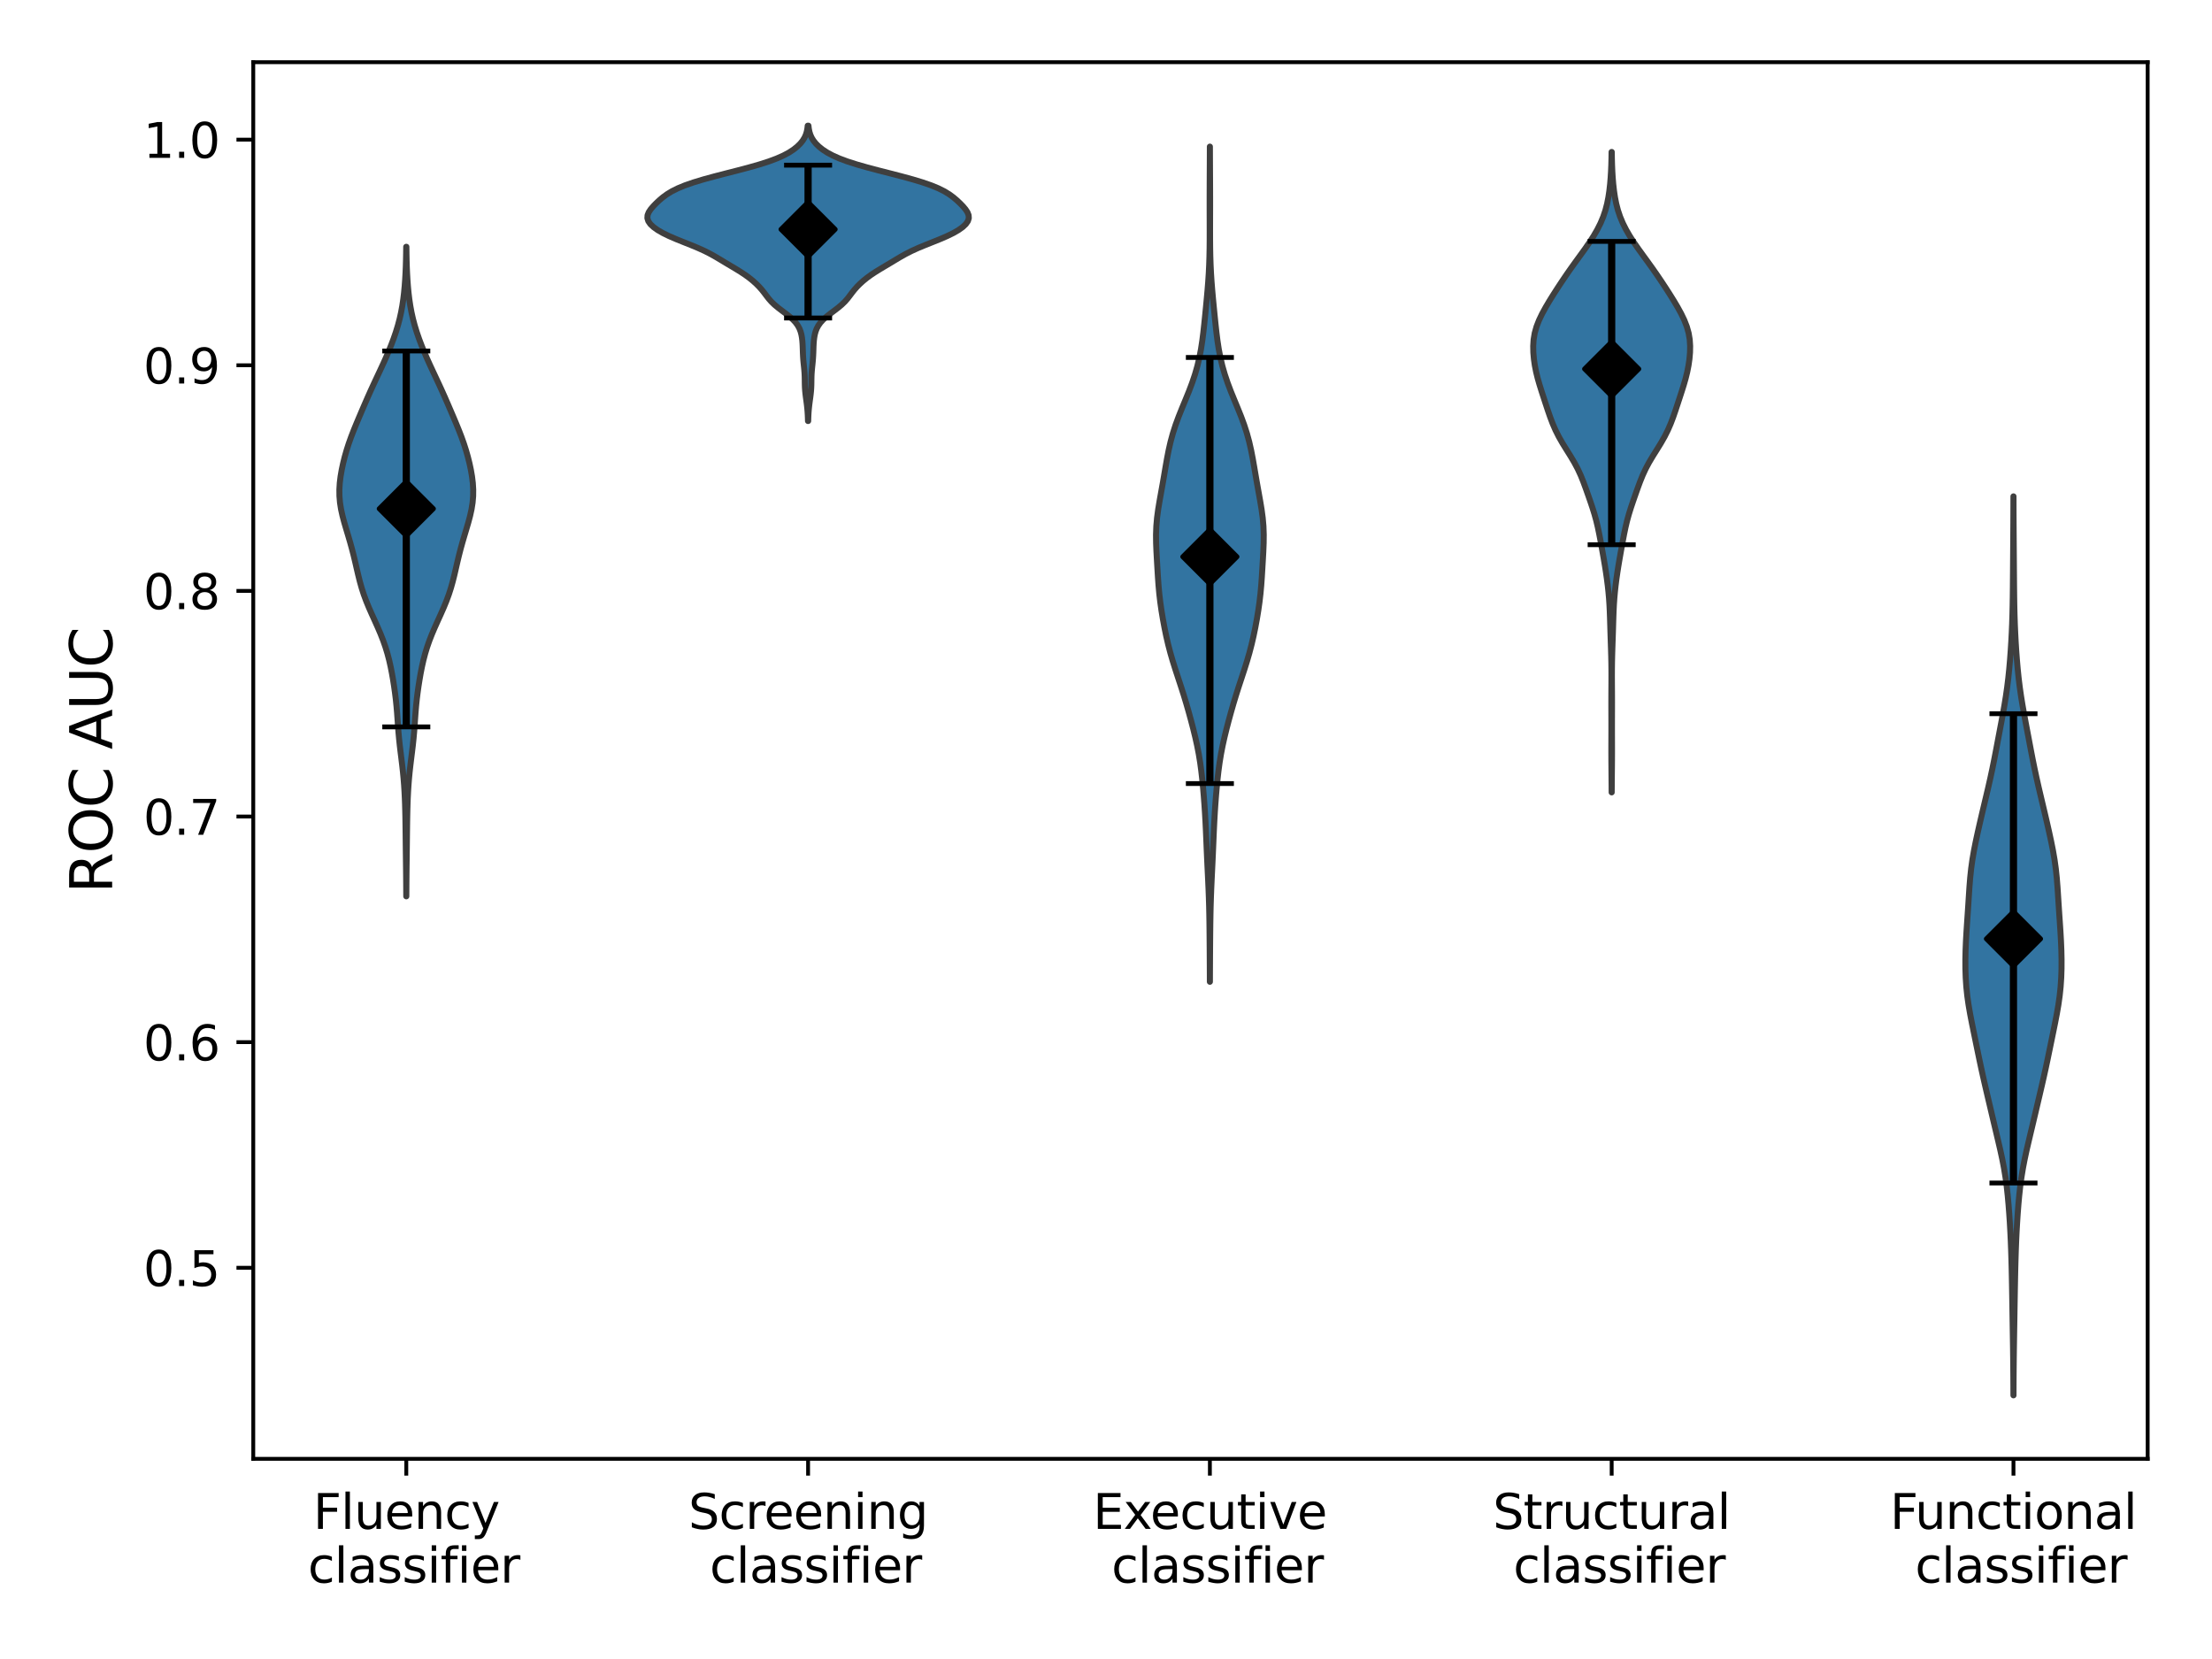 <?xml version="1.0" encoding="utf-8" standalone="no"?>
<!DOCTYPE svg PUBLIC "-//W3C//DTD SVG 1.1//EN"
  "http://www.w3.org/Graphics/SVG/1.1/DTD/svg11.dtd">
<svg xmlns:xlink="http://www.w3.org/1999/xlink" width="460.8pt" height="345.6pt" viewBox="0 0 460.8 345.6" xmlns="http://www.w3.org/2000/svg" version="1.1">
 <defs>
  <style type="text/css">*{stroke-linejoin: round; stroke-linecap: butt}</style>
 </defs>
 <g id="figure_1">
  <g id="patch_1">
   <path d="M 0 345.6 
L 460.8 345.6 
L 460.8 0 
L 0 0 
z
" style="fill: #ffffff"/>
  </g>
  <g id="axes_1">
   <g id="patch_2">
    <path d="M 52.76 303.896 
L 447.398 303.896 
L 447.398 12.96 
L 52.76 12.96 
z
" style="fill: #ffffff"/>
   </g>
   <g id="PolyCollection_1">
    <defs>
     <path id="mfea05675af" d="M 84.647 -158.881 
L 84.63 -158.881 
L 84.624 -160.248 
L 84.615 -161.615 
L 84.603 -162.981 
L 84.589 -164.348 
L 84.572 -165.715 
L 84.555 -167.082 
L 84.537 -168.448 
L 84.521 -169.815 
L 84.506 -171.182 
L 84.49 -172.549 
L 84.472 -173.915 
L 84.45 -175.282 
L 84.421 -176.649 
L 84.383 -178.016 
L 84.331 -179.383 
L 84.263 -180.749 
L 84.176 -182.116 
L 84.066 -183.483 
L 83.934 -184.85 
L 83.782 -186.216 
L 83.616 -187.583 
L 83.445 -188.95 
L 83.282 -190.317 
L 83.136 -191.683 
L 83.012 -193.05 
L 82.907 -194.417 
L 82.812 -195.784 
L 82.714 -197.15 
L 82.598 -198.517 
L 82.458 -199.884 
L 82.29 -201.251 
L 82.098 -202.617 
L 81.883 -203.984 
L 81.644 -205.351 
L 81.375 -206.718 
L 81.067 -208.084 
L 80.708 -209.451 
L 80.291 -210.818 
L 79.812 -212.185 
L 79.275 -213.551 
L 78.689 -214.918 
L 78.075 -216.285 
L 77.453 -217.652 
L 76.85 -219.018 
L 76.287 -220.385 
L 75.781 -221.752 
L 75.339 -223.119 
L 74.955 -224.485 
L 74.614 -225.852 
L 74.296 -227.219 
L 73.981 -228.586 
L 73.653 -229.952 
L 73.3 -231.319 
L 72.921 -232.686 
L 72.52 -234.053 
L 72.109 -235.419 
L 71.709 -236.786 
L 71.345 -238.153 
L 71.044 -239.52 
L 70.828 -240.886 
L 70.712 -242.253 
L 70.698 -243.62 
L 70.781 -244.987 
L 70.948 -246.354 
L 71.184 -247.72 
L 71.476 -249.087 
L 71.817 -250.454 
L 72.207 -251.821 
L 72.646 -253.187 
L 73.134 -254.554 
L 73.662 -255.921 
L 74.22 -257.288 
L 74.796 -258.654 
L 75.379 -260.021 
L 75.967 -261.388 
L 76.564 -262.755 
L 77.174 -264.121 
L 77.8 -265.488 
L 78.439 -266.855 
L 79.082 -268.222 
L 79.717 -269.588 
L 80.334 -270.955 
L 80.923 -272.322 
L 81.479 -273.689 
L 81.995 -275.055 
L 82.465 -276.422 
L 82.884 -277.789 
L 83.247 -279.156 
L 83.552 -280.522 
L 83.805 -281.889 
L 84.009 -283.256 
L 84.172 -284.623 
L 84.302 -285.989 
L 84.403 -287.356 
L 84.48 -288.723 
L 84.537 -290.09 
L 84.576 -291.456 
L 84.603 -292.823 
L 84.619 -294.19 
L 84.658 -294.19 
L 84.658 -294.19 
L 84.674 -292.823 
L 84.7 -291.456 
L 84.74 -290.09 
L 84.797 -288.723 
L 84.874 -287.356 
L 84.975 -285.989 
L 85.104 -284.623 
L 85.268 -283.256 
L 85.472 -281.889 
L 85.724 -280.522 
L 86.03 -279.156 
L 86.393 -277.789 
L 86.811 -276.422 
L 87.282 -275.055 
L 87.798 -273.689 
L 88.353 -272.322 
L 88.943 -270.955 
L 89.56 -269.588 
L 90.195 -268.222 
L 90.837 -266.855 
L 91.476 -265.488 
L 92.103 -264.121 
L 92.713 -262.755 
L 93.31 -261.388 
L 93.898 -260.021 
L 94.481 -258.654 
L 95.056 -257.288 
L 95.615 -255.921 
L 96.143 -254.554 
L 96.63 -253.187 
L 97.069 -251.821 
L 97.459 -250.454 
L 97.801 -249.087 
L 98.093 -247.72 
L 98.329 -246.354 
L 98.495 -244.987 
L 98.579 -243.62 
L 98.565 -242.253 
L 98.449 -240.886 
L 98.233 -239.52 
L 97.932 -238.153 
L 97.568 -236.786 
L 97.168 -235.419 
L 96.757 -234.053 
L 96.356 -232.686 
L 95.976 -231.319 
L 95.624 -229.952 
L 95.295 -228.586 
L 94.98 -227.219 
L 94.663 -225.852 
L 94.322 -224.485 
L 93.938 -223.119 
L 93.496 -221.752 
L 92.99 -220.385 
L 92.427 -219.018 
L 91.824 -217.652 
L 91.202 -216.285 
L 90.587 -214.918 
L 90.002 -213.551 
L 89.465 -212.185 
L 88.986 -210.818 
L 88.568 -209.451 
L 88.21 -208.084 
L 87.902 -206.718 
L 87.633 -205.351 
L 87.394 -203.984 
L 87.179 -202.617 
L 86.986 -201.251 
L 86.819 -199.884 
L 86.678 -198.517 
L 86.563 -197.15 
L 86.464 -195.784 
L 86.37 -194.417 
L 86.265 -193.05 
L 86.141 -191.683 
L 85.995 -190.317 
L 85.831 -188.95 
L 85.661 -187.583 
L 85.495 -186.216 
L 85.342 -184.85 
L 85.21 -183.483 
L 85.101 -182.116 
L 85.013 -180.749 
L 84.945 -179.383 
L 84.894 -178.016 
L 84.855 -176.649 
L 84.826 -175.282 
L 84.804 -173.915 
L 84.787 -172.549 
L 84.771 -171.182 
L 84.756 -169.815 
L 84.739 -168.448 
L 84.722 -167.082 
L 84.705 -165.715 
L 84.688 -164.348 
L 84.674 -162.981 
L 84.662 -161.615 
L 84.653 -160.248 
L 84.647 -158.881 
z
" style="stroke: #3f3f3f; stroke-width: 1.25"/>
    </defs>
    <g clip-path="url(#p28aeff3faa)">
     <use xlink:href="#mfea05675af" x="0" y="345.6" style="fill: #3274a1; stroke: #3f3f3f; stroke-width: 1.25"/>
    </g>
   </g>
   <g id="PolyCollection_2">
    <defs>
     <path id="m1f6dbc3d92" d="M 168.36 -257.893 
L 168.318 -257.893 
L 168.301 -258.515 
L 168.275 -259.136 
L 168.237 -259.758 
L 168.186 -260.379 
L 168.122 -261 
L 168.047 -261.622 
L 167.964 -262.243 
L 167.879 -262.865 
L 167.801 -263.486 
L 167.736 -264.108 
L 167.691 -264.729 
L 167.665 -265.35 
L 167.653 -265.972 
L 167.646 -266.593 
L 167.632 -267.215 
L 167.604 -267.836 
L 167.557 -268.458 
L 167.497 -269.079 
L 167.431 -269.701 
L 167.369 -270.322 
L 167.318 -270.943 
L 167.281 -271.565 
L 167.254 -272.186 
L 167.234 -272.808 
L 167.212 -273.429 
L 167.182 -274.051 
L 167.134 -274.672 
L 167.058 -275.293 
L 166.944 -275.915 
L 166.777 -276.536 
L 166.539 -277.158 
L 166.207 -277.779 
L 165.761 -278.401 
L 165.189 -279.022 
L 164.496 -279.644 
L 163.711 -280.265 
L 162.882 -280.886 
L 162.071 -281.508 
L 161.329 -282.129 
L 160.687 -282.751 
L 160.142 -283.372 
L 159.659 -283.994 
L 159.193 -284.615 
L 158.698 -285.237 
L 158.149 -285.858 
L 157.532 -286.479 
L 156.843 -287.101 
L 156.076 -287.722 
L 155.222 -288.344 
L 154.282 -288.965 
L 153.275 -289.587 
L 152.233 -290.208 
L 151.19 -290.829 
L 150.159 -291.451 
L 149.117 -292.072 
L 148.011 -292.694 
L 146.788 -293.315 
L 145.418 -293.937 
L 143.92 -294.558 
L 142.357 -295.18 
L 140.815 -295.801 
L 139.378 -296.422 
L 138.103 -297.044 
L 137.022 -297.665 
L 136.147 -298.287 
L 135.487 -298.908 
L 135.054 -299.53 
L 134.859 -300.151 
L 134.898 -300.772 
L 135.145 -301.394 
L 135.558 -302.015 
L 136.086 -302.637 
L 136.689 -303.258 
L 137.35 -303.88 
L 138.084 -304.501 
L 138.931 -305.123 
L 139.946 -305.744 
L 141.187 -306.365 
L 142.696 -306.987 
L 144.489 -307.608 
L 146.547 -308.23 
L 148.819 -308.851 
L 151.221 -309.473 
L 153.652 -310.094 
L 156.005 -310.715 
L 158.186 -311.337 
L 160.127 -311.958 
L 161.797 -312.58 
L 163.198 -313.201 
L 164.357 -313.823 
L 165.308 -314.444 
L 166.087 -315.066 
L 166.718 -315.687 
L 167.218 -316.308 
L 167.6 -316.93 
L 167.878 -317.551 
L 168.068 -318.173 
L 168.19 -318.794 
L 168.262 -319.416 
L 168.416 -319.416 
L 168.416 -319.416 
L 168.489 -318.794 
L 168.61 -318.173 
L 168.8 -317.551 
L 169.078 -316.93 
L 169.461 -316.308 
L 169.961 -315.687 
L 170.592 -315.066 
L 171.371 -314.444 
L 172.322 -313.823 
L 173.48 -313.201 
L 174.881 -312.58 
L 176.551 -311.958 
L 178.493 -311.337 
L 180.674 -310.715 
L 183.027 -310.094 
L 185.458 -309.473 
L 187.86 -308.851 
L 190.131 -308.23 
L 192.19 -307.608 
L 193.982 -306.987 
L 195.491 -306.365 
L 196.733 -305.744 
L 197.748 -305.123 
L 198.594 -304.501 
L 199.328 -303.88 
L 199.99 -303.258 
L 200.593 -302.637 
L 201.12 -302.015 
L 201.533 -301.394 
L 201.781 -300.772 
L 201.82 -300.151 
L 201.625 -299.53 
L 201.192 -298.908 
L 200.532 -298.287 
L 199.657 -297.665 
L 198.575 -297.044 
L 197.301 -296.422 
L 195.863 -295.801 
L 194.322 -295.18 
L 192.758 -294.558 
L 191.26 -293.937 
L 189.891 -293.315 
L 188.667 -292.694 
L 187.562 -292.072 
L 186.519 -291.451 
L 185.488 -290.829 
L 184.446 -290.208 
L 183.404 -289.587 
L 182.396 -288.965 
L 181.457 -288.344 
L 180.603 -287.722 
L 179.836 -287.101 
L 179.147 -286.479 
L 178.53 -285.858 
L 177.98 -285.237 
L 177.486 -284.615 
L 177.019 -283.994 
L 176.537 -283.372 
L 175.991 -282.751 
L 175.349 -282.129 
L 174.608 -281.508 
L 173.796 -280.886 
L 172.968 -280.265 
L 172.182 -279.644 
L 171.489 -279.022 
L 170.917 -278.401 
L 170.472 -277.779 
L 170.14 -277.158 
L 169.901 -276.536 
L 169.734 -275.915 
L 169.621 -275.293 
L 169.545 -274.672 
L 169.497 -274.051 
L 169.466 -273.429 
L 169.445 -272.808 
L 169.425 -272.186 
L 169.398 -271.565 
L 169.36 -270.943 
L 169.309 -270.322 
L 169.248 -269.701 
L 169.182 -269.079 
L 169.122 -268.458 
L 169.075 -267.836 
L 169.046 -267.215 
L 169.033 -266.593 
L 169.025 -265.972 
L 169.014 -265.35 
L 168.988 -264.729 
L 168.942 -264.108 
L 168.878 -263.486 
L 168.8 -262.865 
L 168.715 -262.243 
L 168.632 -261.622 
L 168.556 -261 
L 168.492 -260.379 
L 168.441 -259.758 
L 168.404 -259.136 
L 168.377 -258.515 
L 168.36 -257.893 
z
" style="stroke: #3f3f3f; stroke-width: 1.25"/>
    </defs>
    <g clip-path="url(#p28aeff3faa)">
     <use xlink:href="#m1f6dbc3d92" x="0" y="345.6" style="fill: #3274a1; stroke: #3f3f3f; stroke-width: 1.25"/>
    </g>
   </g>
   <g id="PolyCollection_3">
    <defs>
     <path id="m211393663c" d="M 252.047 -141.08 
L 252.034 -141.08 
L 252.029 -142.837 
L 252.021 -144.595 
L 252.011 -146.352 
L 251.999 -148.109 
L 251.985 -149.867 
L 251.969 -151.624 
L 251.948 -153.382 
L 251.919 -155.139 
L 251.88 -156.896 
L 251.826 -158.654 
L 251.759 -160.411 
L 251.68 -162.168 
L 251.596 -163.926 
L 251.511 -165.683 
L 251.43 -167.44 
L 251.354 -169.198 
L 251.281 -170.955 
L 251.205 -172.712 
L 251.12 -174.47 
L 251.021 -176.227 
L 250.905 -177.985 
L 250.771 -179.742 
L 250.621 -181.499 
L 250.449 -183.257 
L 250.25 -185.014 
L 250.012 -186.771 
L 249.724 -188.529 
L 249.383 -190.286 
L 248.992 -192.043 
L 248.562 -193.801 
L 248.102 -195.558 
L 247.62 -197.316 
L 247.114 -199.073 
L 246.581 -200.83 
L 246.02 -202.588 
L 245.442 -204.345 
L 244.865 -206.102 
L 244.311 -207.86 
L 243.801 -209.617 
L 243.343 -211.374 
L 242.937 -213.132 
L 242.575 -214.889 
L 242.249 -216.646 
L 241.958 -218.404 
L 241.707 -220.161 
L 241.501 -221.919 
L 241.341 -223.676 
L 241.216 -225.433 
L 241.109 -227.191 
L 241.006 -228.948 
L 240.91 -230.705 
L 240.838 -232.463 
L 240.82 -234.22 
L 240.883 -235.977 
L 241.037 -237.735 
L 241.272 -239.492 
L 241.563 -241.25 
L 241.879 -243.007 
L 242.195 -244.764 
L 242.5 -246.522 
L 242.798 -248.279 
L 243.106 -250.036 
L 243.447 -251.794 
L 243.846 -253.551 
L 244.323 -255.308 
L 244.889 -257.066 
L 245.535 -258.823 
L 246.24 -260.58 
L 246.968 -262.338 
L 247.682 -264.095 
L 248.347 -265.853 
L 248.937 -267.61 
L 249.441 -269.367 
L 249.856 -271.125 
L 250.192 -272.882 
L 250.461 -274.639 
L 250.683 -276.397 
L 250.876 -278.154 
L 251.055 -279.911 
L 251.228 -281.669 
L 251.396 -283.426 
L 251.555 -285.184 
L 251.695 -286.941 
L 251.809 -288.698 
L 251.894 -290.456 
L 251.951 -292.213 
L 251.985 -293.97 
L 252 -295.728 
L 252.003 -297.485 
L 252 -299.242 
L 251.995 -301 
L 251.992 -302.757 
L 251.992 -304.514 
L 251.997 -306.272 
L 252.004 -308.029 
L 252.013 -309.787 
L 252.022 -311.544 
L 252.029 -313.301 
L 252.034 -315.059 
L 252.047 -315.059 
L 252.047 -315.059 
L 252.052 -313.301 
L 252.059 -311.544 
L 252.067 -309.787 
L 252.076 -308.029 
L 252.084 -306.272 
L 252.088 -304.514 
L 252.089 -302.757 
L 252.085 -301 
L 252.08 -299.242 
L 252.077 -297.485 
L 252.081 -295.728 
L 252.096 -293.97 
L 252.129 -292.213 
L 252.187 -290.456 
L 252.272 -288.698 
L 252.386 -286.941 
L 252.526 -285.184 
L 252.684 -283.426 
L 252.853 -281.669 
L 253.026 -279.911 
L 253.205 -278.154 
L 253.398 -276.397 
L 253.619 -274.639 
L 253.889 -272.882 
L 254.224 -271.125 
L 254.64 -269.367 
L 255.144 -267.61 
L 255.734 -265.853 
L 256.398 -264.095 
L 257.112 -262.338 
L 257.841 -260.58 
L 258.546 -258.823 
L 259.192 -257.066 
L 259.757 -255.308 
L 260.235 -253.551 
L 260.634 -251.794 
L 260.975 -250.036 
L 261.283 -248.279 
L 261.581 -246.522 
L 261.886 -244.764 
L 262.202 -243.007 
L 262.517 -241.25 
L 262.808 -239.492 
L 263.044 -237.735 
L 263.198 -235.977 
L 263.26 -234.22 
L 263.243 -232.463 
L 263.171 -230.705 
L 263.074 -228.948 
L 262.972 -227.191 
L 262.865 -225.433 
L 262.74 -223.676 
L 262.58 -221.919 
L 262.374 -220.161 
L 262.123 -218.404 
L 261.832 -216.646 
L 261.506 -214.889 
L 261.144 -213.132 
L 260.737 -211.374 
L 260.28 -209.617 
L 259.769 -207.86 
L 259.216 -206.102 
L 258.639 -204.345 
L 258.06 -202.588 
L 257.5 -200.83 
L 256.967 -199.073 
L 256.461 -197.316 
L 255.978 -195.558 
L 255.519 -193.801 
L 255.088 -192.043 
L 254.697 -190.286 
L 254.356 -188.529 
L 254.069 -186.771 
L 253.831 -185.014 
L 253.631 -183.257 
L 253.46 -181.499 
L 253.309 -179.742 
L 253.176 -177.985 
L 253.06 -176.227 
L 252.961 -174.47 
L 252.876 -172.712 
L 252.8 -170.955 
L 252.727 -169.198 
L 252.651 -167.44 
L 252.57 -165.683 
L 252.485 -163.926 
L 252.401 -162.168 
L 252.322 -160.411 
L 252.255 -158.654 
L 252.201 -156.896 
L 252.161 -155.139 
L 252.133 -153.382 
L 252.112 -151.624 
L 252.095 -149.867 
L 252.081 -148.109 
L 252.069 -146.352 
L 252.06 -144.595 
L 252.052 -142.837 
L 252.047 -141.08 
z
" style="stroke: #3f3f3f; stroke-width: 1.25"/>
    </defs>
    <g clip-path="url(#p28aeff3faa)">
     <use xlink:href="#m211393663c" x="0" y="345.6" style="fill: #3274a1; stroke: #3f3f3f; stroke-width: 1.25"/>
    </g>
   </g>
   <g id="PolyCollection_4">
    <defs>
     <path id="m0c325a60f5" d="M 335.75 -180.535 
L 335.732 -180.535 
L 335.725 -181.882 
L 335.714 -183.23 
L 335.702 -184.577 
L 335.689 -185.925 
L 335.678 -187.272 
L 335.673 -188.62 
L 335.672 -189.967 
L 335.676 -191.315 
L 335.681 -192.663 
L 335.683 -194.01 
L 335.682 -195.358 
L 335.677 -196.705 
L 335.673 -198.053 
L 335.672 -199.4 
L 335.675 -200.748 
L 335.683 -202.095 
L 335.691 -203.443 
L 335.695 -204.791 
L 335.69 -206.138 
L 335.675 -207.486 
L 335.647 -208.833 
L 335.608 -210.181 
L 335.564 -211.528 
L 335.518 -212.876 
L 335.475 -214.223 
L 335.434 -215.571 
L 335.393 -216.919 
L 335.344 -218.266 
L 335.278 -219.614 
L 335.188 -220.961 
L 335.069 -222.309 
L 334.922 -223.656 
L 334.749 -225.004 
L 334.555 -226.351 
L 334.343 -227.699 
L 334.116 -229.046 
L 333.879 -230.394 
L 333.637 -231.742 
L 333.39 -233.089 
L 333.132 -234.437 
L 332.851 -235.784 
L 332.53 -237.132 
L 332.159 -238.479 
L 331.738 -239.827 
L 331.284 -241.174 
L 330.814 -242.522 
L 330.336 -243.87 
L 329.84 -245.217 
L 329.297 -246.565 
L 328.675 -247.912 
L 327.956 -249.26 
L 327.154 -250.607 
L 326.309 -251.955 
L 325.478 -253.302 
L 324.711 -254.65 
L 324.034 -255.998 
L 323.449 -257.345 
L 322.936 -258.693 
L 322.468 -260.04 
L 322.021 -261.388 
L 321.58 -262.735 
L 321.141 -264.083 
L 320.719 -265.43 
L 320.331 -266.778 
L 319.999 -268.126 
L 319.733 -269.473 
L 319.539 -270.821 
L 319.422 -272.168 
L 319.395 -273.516 
L 319.482 -274.863 
L 319.708 -276.211 
L 320.087 -277.558 
L 320.612 -278.906 
L 321.259 -280.253 
L 321.996 -281.601 
L 322.795 -282.949 
L 323.634 -284.296 
L 324.501 -285.644 
L 325.39 -286.991 
L 326.302 -288.339 
L 327.242 -289.686 
L 328.208 -291.034 
L 329.189 -292.381 
L 330.163 -293.729 
L 331.099 -295.077 
L 331.969 -296.424 
L 332.75 -297.772 
L 333.426 -299.119 
L 333.989 -300.467 
L 334.44 -301.814 
L 334.791 -303.162 
L 335.057 -304.509 
L 335.259 -305.857 
L 335.411 -307.205 
L 335.525 -308.552 
L 335.607 -309.9 
L 335.664 -311.247 
L 335.7 -312.595 
L 335.721 -313.942 
L 335.762 -313.942 
L 335.762 -313.942 
L 335.783 -312.595 
L 335.819 -311.247 
L 335.876 -309.9 
L 335.958 -308.552 
L 336.072 -307.205 
L 336.224 -305.857 
L 336.425 -304.509 
L 336.692 -303.162 
L 337.042 -301.814 
L 337.494 -300.467 
L 338.057 -299.119 
L 338.733 -297.772 
L 339.514 -296.424 
L 340.384 -295.077 
L 341.32 -293.729 
L 342.293 -292.381 
L 343.274 -291.034 
L 344.241 -289.686 
L 345.18 -288.339 
L 346.093 -286.991 
L 346.981 -285.644 
L 347.848 -284.296 
L 348.687 -282.949 
L 349.486 -281.601 
L 350.224 -280.253 
L 350.871 -278.906 
L 351.396 -277.558 
L 351.774 -276.211 
L 352 -274.863 
L 352.087 -273.516 
L 352.061 -272.168 
L 351.944 -270.821 
L 351.75 -269.473 
L 351.484 -268.126 
L 351.151 -266.778 
L 350.764 -265.43 
L 350.341 -264.083 
L 349.903 -262.735 
L 349.461 -261.388 
L 349.014 -260.04 
L 348.547 -258.693 
L 348.034 -257.345 
L 347.448 -255.998 
L 346.772 -254.65 
L 346.005 -253.302 
L 345.174 -251.955 
L 344.329 -250.607 
L 343.526 -249.26 
L 342.808 -247.912 
L 342.186 -246.565 
L 341.643 -245.217 
L 341.146 -243.87 
L 340.669 -242.522 
L 340.198 -241.174 
L 339.744 -239.827 
L 339.324 -238.479 
L 338.952 -237.132 
L 338.631 -235.784 
L 338.35 -234.437 
L 338.093 -233.089 
L 337.846 -231.742 
L 337.603 -230.394 
L 337.366 -229.046 
L 337.139 -227.699 
L 336.927 -226.351 
L 336.733 -225.004 
L 336.561 -223.656 
L 336.414 -222.309 
L 336.295 -220.961 
L 336.204 -219.614 
L 336.138 -218.266 
L 336.089 -216.919 
L 336.048 -215.571 
L 336.008 -214.223 
L 335.965 -212.876 
L 335.919 -211.528 
L 335.874 -210.181 
L 335.836 -208.833 
L 335.808 -207.486 
L 335.792 -206.138 
L 335.788 -204.791 
L 335.792 -203.443 
L 335.8 -202.095 
L 335.808 -200.748 
L 335.811 -199.4 
L 335.81 -198.053 
L 335.805 -196.705 
L 335.801 -195.358 
L 335.799 -194.01 
L 335.802 -192.663 
L 335.806 -191.315 
L 335.81 -189.967 
L 335.81 -188.62 
L 335.804 -187.272 
L 335.794 -185.925 
L 335.781 -184.577 
L 335.768 -183.23 
L 335.758 -181.882 
L 335.75 -180.535 
z
" style="stroke: #3f3f3f; stroke-width: 1.25"/>
    </defs>
    <g clip-path="url(#p28aeff3faa)">
     <use xlink:href="#m0c325a60f5" x="0" y="345.6" style="fill: #3274a1; stroke: #3f3f3f; stroke-width: 1.25"/>
    </g>
   </g>
   <g id="PolyCollection_5">
    <defs>
     <path id="me3a1be6fc8" d="M 419.451 -54.928 
L 419.434 -54.928 
L 419.427 -56.82 
L 419.416 -58.712 
L 419.401 -60.603 
L 419.38 -62.495 
L 419.355 -64.386 
L 419.327 -66.278 
L 419.296 -68.17 
L 419.266 -70.061 
L 419.235 -71.953 
L 419.205 -73.844 
L 419.174 -75.736 
L 419.141 -77.628 
L 419.104 -79.519 
L 419.062 -81.411 
L 419.013 -83.302 
L 418.953 -85.194 
L 418.88 -87.086 
L 418.791 -88.977 
L 418.685 -90.869 
L 418.56 -92.76 
L 418.415 -94.652 
L 418.244 -96.544 
L 418.037 -98.435 
L 417.784 -100.327 
L 417.475 -102.218 
L 417.111 -104.11 
L 416.702 -106.002 
L 416.264 -107.893 
L 415.815 -109.785 
L 415.365 -111.676 
L 414.918 -113.568 
L 414.472 -115.46 
L 414.026 -117.351 
L 413.585 -119.243 
L 413.152 -121.134 
L 412.734 -123.026 
L 412.332 -124.918 
L 411.94 -126.809 
L 411.552 -128.701 
L 411.163 -130.592 
L 410.778 -132.484 
L 410.412 -134.376 
L 410.085 -136.267 
L 409.816 -138.159 
L 409.618 -140.05 
L 409.492 -141.942 
L 409.431 -143.834 
L 409.425 -145.725 
L 409.464 -147.617 
L 409.541 -149.508 
L 409.648 -151.4 
L 409.772 -153.292 
L 409.902 -155.183 
L 410.028 -157.075 
L 410.147 -158.966 
L 410.273 -160.858 
L 410.425 -162.75 
L 410.626 -164.641 
L 410.889 -166.533 
L 411.216 -168.424 
L 411.592 -170.316 
L 412.002 -172.208 
L 412.43 -174.099 
L 412.87 -175.991 
L 413.317 -177.882 
L 413.766 -179.774 
L 414.21 -181.666 
L 414.639 -183.557 
L 415.045 -185.449 
L 415.428 -187.34 
L 415.794 -189.232 
L 416.152 -191.124 
L 416.51 -193.015 
L 416.869 -194.907 
L 417.222 -196.798 
L 417.558 -198.69 
L 417.865 -200.582 
L 418.135 -202.473 
L 418.366 -204.365 
L 418.561 -206.256 
L 418.726 -208.148 
L 418.866 -210.04 
L 418.986 -211.931 
L 419.085 -213.823 
L 419.164 -215.714 
L 419.224 -217.606 
L 419.267 -219.498 
L 419.297 -221.389 
L 419.318 -223.281 
L 419.334 -225.172 
L 419.348 -227.064 
L 419.362 -228.956 
L 419.376 -230.847 
L 419.39 -232.739 
L 419.403 -234.63 
L 419.415 -236.522 
L 419.424 -238.414 
L 419.431 -240.305 
L 419.436 -242.197 
L 419.449 -242.197 
L 419.449 -242.197 
L 419.453 -240.305 
L 419.46 -238.414 
L 419.47 -236.522 
L 419.482 -234.63 
L 419.495 -232.739 
L 419.509 -230.847 
L 419.523 -228.956 
L 419.537 -227.064 
L 419.551 -225.172 
L 419.567 -223.281 
L 419.588 -221.389 
L 419.617 -219.498 
L 419.66 -217.606 
L 419.72 -215.714 
L 419.8 -213.823 
L 419.899 -211.931 
L 420.018 -210.04 
L 420.159 -208.148 
L 420.323 -206.256 
L 420.518 -204.365 
L 420.75 -202.473 
L 421.02 -200.582 
L 421.327 -198.69 
L 421.663 -196.798 
L 422.016 -194.907 
L 422.374 -193.015 
L 422.732 -191.124 
L 423.09 -189.232 
L 423.456 -187.34 
L 423.84 -185.449 
L 424.246 -183.557 
L 424.674 -181.666 
L 425.118 -179.774 
L 425.567 -177.882 
L 426.014 -175.991 
L 426.454 -174.099 
L 426.883 -172.208 
L 427.293 -170.316 
L 427.669 -168.424 
L 427.995 -166.533 
L 428.259 -164.641 
L 428.46 -162.75 
L 428.612 -160.858 
L 428.737 -158.966 
L 428.857 -157.075 
L 428.982 -155.183 
L 429.112 -153.292 
L 429.237 -151.4 
L 429.343 -149.508 
L 429.42 -147.617 
L 429.46 -145.725 
L 429.454 -143.834 
L 429.393 -141.942 
L 429.267 -140.05 
L 429.069 -138.159 
L 428.8 -136.267 
L 428.473 -134.376 
L 428.106 -132.484 
L 427.722 -130.592 
L 427.333 -128.701 
L 426.944 -126.809 
L 426.553 -124.918 
L 426.15 -123.026 
L 425.732 -121.134 
L 425.3 -119.243 
L 424.858 -117.351 
L 424.413 -115.46 
L 423.967 -113.568 
L 423.52 -111.676 
L 423.07 -109.785 
L 422.621 -107.893 
L 422.183 -106.002 
L 421.774 -104.11 
L 421.41 -102.218 
L 421.101 -100.327 
L 420.847 -98.435 
L 420.641 -96.544 
L 420.469 -94.652 
L 420.324 -92.76 
L 420.2 -90.869 
L 420.093 -88.977 
L 420.005 -87.086 
L 419.932 -85.194 
L 419.872 -83.302 
L 419.822 -81.411 
L 419.78 -79.519 
L 419.744 -77.628 
L 419.711 -75.736 
L 419.68 -73.844 
L 419.65 -71.953 
L 419.619 -70.061 
L 419.588 -68.17 
L 419.558 -66.278 
L 419.529 -64.386 
L 419.504 -62.495 
L 419.484 -60.603 
L 419.468 -58.712 
L 419.457 -56.82 
L 419.451 -54.928 
z
" style="stroke: #3f3f3f; stroke-width: 1.25"/>
    </defs>
    <g clip-path="url(#p28aeff3faa)">
     <use xlink:href="#me3a1be6fc8" x="0" y="345.6" style="fill: #3274a1; stroke: #3f3f3f; stroke-width: 1.25"/>
    </g>
   </g>
   <g id="matplotlib.axis_1">
    <g id="xtick_1">
     <g id="line2d_1">
      <defs>
       <path id="m7004a85ea2" d="M 0 0 
L 0 3.5 
" style="stroke: #000000; stroke-width: 0.8"/>
      </defs>
      <g>
       <use xlink:href="#m7004a85ea2" x="84.638" y="303.896" style="stroke: #000000; stroke-width: 0.8"/>
      </g>
     </g>
     <g id="text_1">
      <!-- Fluency -->
      <g transform="translate(65.251 318.494) scale(0.1 -0.1)">
       <defs>
        <path id="DejaVuSans-46" d="M 628 4666 
L 3309 4666 
L 3309 4134 
L 1259 4134 
L 1259 2759 
L 3109 2759 
L 3109 2228 
L 1259 2228 
L 1259 0 
L 628 0 
L 628 4666 
z
" transform="scale(0.016)"/>
        <path id="DejaVuSans-6c" d="M 603 4863 
L 1178 4863 
L 1178 0 
L 603 0 
L 603 4863 
z
" transform="scale(0.016)"/>
        <path id="DejaVuSans-75" d="M 544 1381 
L 544 3500 
L 1119 3500 
L 1119 1403 
Q 1119 906 1312 657 
Q 1506 409 1894 409 
Q 2359 409 2629 706 
Q 2900 1003 2900 1516 
L 2900 3500 
L 3475 3500 
L 3475 0 
L 2900 0 
L 2900 538 
Q 2691 219 2414 64 
Q 2138 -91 1772 -91 
Q 1169 -91 856 284 
Q 544 659 544 1381 
z
M 1991 3584 
L 1991 3584 
z
" transform="scale(0.016)"/>
        <path id="DejaVuSans-65" d="M 3597 1894 
L 3597 1613 
L 953 1613 
Q 991 1019 1311 708 
Q 1631 397 2203 397 
Q 2534 397 2845 478 
Q 3156 559 3463 722 
L 3463 178 
Q 3153 47 2828 -22 
Q 2503 -91 2169 -91 
Q 1331 -91 842 396 
Q 353 884 353 1716 
Q 353 2575 817 3079 
Q 1281 3584 2069 3584 
Q 2775 3584 3186 3129 
Q 3597 2675 3597 1894 
z
M 3022 2063 
Q 3016 2534 2758 2815 
Q 2500 3097 2075 3097 
Q 1594 3097 1305 2825 
Q 1016 2553 972 2059 
L 3022 2063 
z
" transform="scale(0.016)"/>
        <path id="DejaVuSans-6e" d="M 3513 2113 
L 3513 0 
L 2938 0 
L 2938 2094 
Q 2938 2591 2744 2837 
Q 2550 3084 2163 3084 
Q 1697 3084 1428 2787 
Q 1159 2491 1159 1978 
L 1159 0 
L 581 0 
L 581 3500 
L 1159 3500 
L 1159 2956 
Q 1366 3272 1645 3428 
Q 1925 3584 2291 3584 
Q 2894 3584 3203 3211 
Q 3513 2838 3513 2113 
z
" transform="scale(0.016)"/>
        <path id="DejaVuSans-63" d="M 3122 3366 
L 3122 2828 
Q 2878 2963 2633 3030 
Q 2388 3097 2138 3097 
Q 1578 3097 1268 2742 
Q 959 2388 959 1747 
Q 959 1106 1268 751 
Q 1578 397 2138 397 
Q 2388 397 2633 464 
Q 2878 531 3122 666 
L 3122 134 
Q 2881 22 2623 -34 
Q 2366 -91 2075 -91 
Q 1284 -91 818 406 
Q 353 903 353 1747 
Q 353 2603 823 3093 
Q 1294 3584 2113 3584 
Q 2378 3584 2631 3529 
Q 2884 3475 3122 3366 
z
" transform="scale(0.016)"/>
        <path id="DejaVuSans-79" d="M 2059 -325 
Q 1816 -950 1584 -1140 
Q 1353 -1331 966 -1331 
L 506 -1331 
L 506 -850 
L 844 -850 
Q 1081 -850 1212 -737 
Q 1344 -625 1503 -206 
L 1606 56 
L 191 3500 
L 800 3500 
L 1894 763 
L 2988 3500 
L 3597 3500 
L 2059 -325 
z
" transform="scale(0.016)"/>
       </defs>
       <use xlink:href="#DejaVuSans-46"/>
       <use xlink:href="#DejaVuSans-6c" x="57.52"/>
       <use xlink:href="#DejaVuSans-75" x="85.303"/>
       <use xlink:href="#DejaVuSans-65" x="148.682"/>
       <use xlink:href="#DejaVuSans-6e" x="210.205"/>
       <use xlink:href="#DejaVuSans-63" x="273.584"/>
       <use xlink:href="#DejaVuSans-79" x="328.564"/>
      </g>
      <!--  classifier -->
      <g transform="translate(60.967 329.692) scale(0.1 -0.1)">
       <defs>
        <path id="DejaVuSans-20" transform="scale(0.016)"/>
        <path id="DejaVuSans-61" d="M 2194 1759 
Q 1497 1759 1228 1600 
Q 959 1441 959 1056 
Q 959 750 1161 570 
Q 1363 391 1709 391 
Q 2188 391 2477 730 
Q 2766 1069 2766 1631 
L 2766 1759 
L 2194 1759 
z
M 3341 1997 
L 3341 0 
L 2766 0 
L 2766 531 
Q 2569 213 2275 61 
Q 1981 -91 1556 -91 
Q 1019 -91 701 211 
Q 384 513 384 1019 
Q 384 1609 779 1909 
Q 1175 2209 1959 2209 
L 2766 2209 
L 2766 2266 
Q 2766 2663 2505 2880 
Q 2244 3097 1772 3097 
Q 1472 3097 1187 3025 
Q 903 2953 641 2809 
L 641 3341 
Q 956 3463 1253 3523 
Q 1550 3584 1831 3584 
Q 2591 3584 2966 3190 
Q 3341 2797 3341 1997 
z
" transform="scale(0.016)"/>
        <path id="DejaVuSans-73" d="M 2834 3397 
L 2834 2853 
Q 2591 2978 2328 3040 
Q 2066 3103 1784 3103 
Q 1356 3103 1142 2972 
Q 928 2841 928 2578 
Q 928 2378 1081 2264 
Q 1234 2150 1697 2047 
L 1894 2003 
Q 2506 1872 2764 1633 
Q 3022 1394 3022 966 
Q 3022 478 2636 193 
Q 2250 -91 1575 -91 
Q 1294 -91 989 -36 
Q 684 19 347 128 
L 347 722 
Q 666 556 975 473 
Q 1284 391 1588 391 
Q 1994 391 2212 530 
Q 2431 669 2431 922 
Q 2431 1156 2273 1281 
Q 2116 1406 1581 1522 
L 1381 1569 
Q 847 1681 609 1914 
Q 372 2147 372 2553 
Q 372 3047 722 3315 
Q 1072 3584 1716 3584 
Q 2034 3584 2315 3537 
Q 2597 3491 2834 3397 
z
" transform="scale(0.016)"/>
        <path id="DejaVuSans-69" d="M 603 3500 
L 1178 3500 
L 1178 0 
L 603 0 
L 603 3500 
z
M 603 4863 
L 1178 4863 
L 1178 4134 
L 603 4134 
L 603 4863 
z
" transform="scale(0.016)"/>
        <path id="DejaVuSans-66" d="M 2375 4863 
L 2375 4384 
L 1825 4384 
Q 1516 4384 1395 4259 
Q 1275 4134 1275 3809 
L 1275 3500 
L 2222 3500 
L 2222 3053 
L 1275 3053 
L 1275 0 
L 697 0 
L 697 3053 
L 147 3053 
L 147 3500 
L 697 3500 
L 697 3744 
Q 697 4328 969 4595 
Q 1241 4863 1831 4863 
L 2375 4863 
z
" transform="scale(0.016)"/>
        <path id="DejaVuSans-72" d="M 2631 2963 
Q 2534 3019 2420 3045 
Q 2306 3072 2169 3072 
Q 1681 3072 1420 2755 
Q 1159 2438 1159 1844 
L 1159 0 
L 581 0 
L 581 3500 
L 1159 3500 
L 1159 2956 
Q 1341 3275 1631 3429 
Q 1922 3584 2338 3584 
Q 2397 3584 2469 3576 
Q 2541 3569 2628 3553 
L 2631 2963 
z
" transform="scale(0.016)"/>
       </defs>
       <use xlink:href="#DejaVuSans-20"/>
       <use xlink:href="#DejaVuSans-63" x="31.787"/>
       <use xlink:href="#DejaVuSans-6c" x="86.768"/>
       <use xlink:href="#DejaVuSans-61" x="114.551"/>
       <use xlink:href="#DejaVuSans-73" x="175.83"/>
       <use xlink:href="#DejaVuSans-73" x="227.93"/>
       <use xlink:href="#DejaVuSans-69" x="280.029"/>
       <use xlink:href="#DejaVuSans-66" x="307.812"/>
       <use xlink:href="#DejaVuSans-69" x="343.018"/>
       <use xlink:href="#DejaVuSans-65" x="370.801"/>
       <use xlink:href="#DejaVuSans-72" x="432.324"/>
      </g>
     </g>
    </g>
    <g id="xtick_2">
     <g id="line2d_2">
      <g>
       <use xlink:href="#m7004a85ea2" x="168.339" y="303.896" style="stroke: #000000; stroke-width: 0.8"/>
      </g>
     </g>
     <g id="text_2">
      <!-- Screening -->
      <g transform="translate(143.419 318.494) scale(0.1 -0.1)">
       <defs>
        <path id="DejaVuSans-53" d="M 3425 4513 
L 3425 3897 
Q 3066 4069 2747 4153 
Q 2428 4238 2131 4238 
Q 1616 4238 1336 4038 
Q 1056 3838 1056 3469 
Q 1056 3159 1242 3001 
Q 1428 2844 1947 2747 
L 2328 2669 
Q 3034 2534 3370 2195 
Q 3706 1856 3706 1288 
Q 3706 609 3251 259 
Q 2797 -91 1919 -91 
Q 1588 -91 1214 -16 
Q 841 59 441 206 
L 441 856 
Q 825 641 1194 531 
Q 1563 422 1919 422 
Q 2459 422 2753 634 
Q 3047 847 3047 1241 
Q 3047 1584 2836 1778 
Q 2625 1972 2144 2069 
L 1759 2144 
Q 1053 2284 737 2584 
Q 422 2884 422 3419 
Q 422 4038 858 4394 
Q 1294 4750 2059 4750 
Q 2388 4750 2728 4690 
Q 3069 4631 3425 4513 
z
" transform="scale(0.016)"/>
        <path id="DejaVuSans-67" d="M 2906 1791 
Q 2906 2416 2648 2759 
Q 2391 3103 1925 3103 
Q 1463 3103 1205 2759 
Q 947 2416 947 1791 
Q 947 1169 1205 825 
Q 1463 481 1925 481 
Q 2391 481 2648 825 
Q 2906 1169 2906 1791 
z
M 3481 434 
Q 3481 -459 3084 -895 
Q 2688 -1331 1869 -1331 
Q 1566 -1331 1297 -1286 
Q 1028 -1241 775 -1147 
L 775 -588 
Q 1028 -725 1275 -790 
Q 1522 -856 1778 -856 
Q 2344 -856 2625 -561 
Q 2906 -266 2906 331 
L 2906 616 
Q 2728 306 2450 153 
Q 2172 0 1784 0 
Q 1141 0 747 490 
Q 353 981 353 1791 
Q 353 2603 747 3093 
Q 1141 3584 1784 3584 
Q 2172 3584 2450 3431 
Q 2728 3278 2906 2969 
L 2906 3500 
L 3481 3500 
L 3481 434 
z
" transform="scale(0.016)"/>
       </defs>
       <use xlink:href="#DejaVuSans-53"/>
       <use xlink:href="#DejaVuSans-63" x="63.477"/>
       <use xlink:href="#DejaVuSans-72" x="118.457"/>
       <use xlink:href="#DejaVuSans-65" x="157.32"/>
       <use xlink:href="#DejaVuSans-65" x="218.844"/>
       <use xlink:href="#DejaVuSans-6e" x="280.367"/>
       <use xlink:href="#DejaVuSans-69" x="343.746"/>
       <use xlink:href="#DejaVuSans-6e" x="371.529"/>
       <use xlink:href="#DejaVuSans-67" x="434.908"/>
      </g>
      <!--  classifier -->
      <g transform="translate(144.668 329.692) scale(0.1 -0.1)">
       <use xlink:href="#DejaVuSans-20"/>
       <use xlink:href="#DejaVuSans-63" x="31.787"/>
       <use xlink:href="#DejaVuSans-6c" x="86.768"/>
       <use xlink:href="#DejaVuSans-61" x="114.551"/>
       <use xlink:href="#DejaVuSans-73" x="175.83"/>
       <use xlink:href="#DejaVuSans-73" x="227.93"/>
       <use xlink:href="#DejaVuSans-69" x="280.029"/>
       <use xlink:href="#DejaVuSans-66" x="307.812"/>
       <use xlink:href="#DejaVuSans-69" x="343.018"/>
       <use xlink:href="#DejaVuSans-65" x="370.801"/>
       <use xlink:href="#DejaVuSans-72" x="432.324"/>
      </g>
     </g>
    </g>
    <g id="xtick_3">
     <g id="line2d_3">
      <g>
       <use xlink:href="#m7004a85ea2" x="252.04" y="303.896" style="stroke: #000000; stroke-width: 0.8"/>
      </g>
     </g>
     <g id="text_3">
      <!-- Executive -->
      <g transform="translate(227.698 318.494) scale(0.1 -0.1)">
       <defs>
        <path id="DejaVuSans-45" d="M 628 4666 
L 3578 4666 
L 3578 4134 
L 1259 4134 
L 1259 2753 
L 3481 2753 
L 3481 2222 
L 1259 2222 
L 1259 531 
L 3634 531 
L 3634 0 
L 628 0 
L 628 4666 
z
" transform="scale(0.016)"/>
        <path id="DejaVuSans-78" d="M 3513 3500 
L 2247 1797 
L 3578 0 
L 2900 0 
L 1881 1375 
L 863 0 
L 184 0 
L 1544 1831 
L 300 3500 
L 978 3500 
L 1906 2253 
L 2834 3500 
L 3513 3500 
z
" transform="scale(0.016)"/>
        <path id="DejaVuSans-74" d="M 1172 4494 
L 1172 3500 
L 2356 3500 
L 2356 3053 
L 1172 3053 
L 1172 1153 
Q 1172 725 1289 603 
Q 1406 481 1766 481 
L 2356 481 
L 2356 0 
L 1766 0 
Q 1100 0 847 248 
Q 594 497 594 1153 
L 594 3053 
L 172 3053 
L 172 3500 
L 594 3500 
L 594 4494 
L 1172 4494 
z
" transform="scale(0.016)"/>
        <path id="DejaVuSans-76" d="M 191 3500 
L 800 3500 
L 1894 563 
L 2988 3500 
L 3597 3500 
L 2284 0 
L 1503 0 
L 191 3500 
z
" transform="scale(0.016)"/>
       </defs>
       <use xlink:href="#DejaVuSans-45"/>
       <use xlink:href="#DejaVuSans-78" x="63.184"/>
       <use xlink:href="#DejaVuSans-65" x="119.238"/>
       <use xlink:href="#DejaVuSans-63" x="180.762"/>
       <use xlink:href="#DejaVuSans-75" x="235.742"/>
       <use xlink:href="#DejaVuSans-74" x="299.121"/>
       <use xlink:href="#DejaVuSans-69" x="338.33"/>
       <use xlink:href="#DejaVuSans-76" x="366.113"/>
       <use xlink:href="#DejaVuSans-65" x="425.293"/>
      </g>
      <!--  classifier -->
      <g transform="translate(228.369 329.692) scale(0.1 -0.1)">
       <use xlink:href="#DejaVuSans-20"/>
       <use xlink:href="#DejaVuSans-63" x="31.787"/>
       <use xlink:href="#DejaVuSans-6c" x="86.768"/>
       <use xlink:href="#DejaVuSans-61" x="114.551"/>
       <use xlink:href="#DejaVuSans-73" x="175.83"/>
       <use xlink:href="#DejaVuSans-73" x="227.93"/>
       <use xlink:href="#DejaVuSans-69" x="280.029"/>
       <use xlink:href="#DejaVuSans-66" x="307.812"/>
       <use xlink:href="#DejaVuSans-69" x="343.018"/>
       <use xlink:href="#DejaVuSans-65" x="370.801"/>
       <use xlink:href="#DejaVuSans-72" x="432.324"/>
      </g>
     </g>
    </g>
    <g id="xtick_4">
     <g id="line2d_4">
      <g>
       <use xlink:href="#m7004a85ea2" x="335.741" y="303.896" style="stroke: #000000; stroke-width: 0.8"/>
      </g>
     </g>
     <g id="text_4">
      <!-- Structural -->
      <g transform="translate(310.996 318.494) scale(0.1 -0.1)">
       <use xlink:href="#DejaVuSans-53"/>
       <use xlink:href="#DejaVuSans-74" x="63.477"/>
       <use xlink:href="#DejaVuSans-72" x="102.686"/>
       <use xlink:href="#DejaVuSans-75" x="143.799"/>
       <use xlink:href="#DejaVuSans-63" x="207.178"/>
       <use xlink:href="#DejaVuSans-74" x="262.158"/>
       <use xlink:href="#DejaVuSans-75" x="301.367"/>
       <use xlink:href="#DejaVuSans-72" x="364.746"/>
       <use xlink:href="#DejaVuSans-61" x="405.859"/>
       <use xlink:href="#DejaVuSans-6c" x="467.139"/>
      </g>
      <!--  classifier -->
      <g transform="translate(312.07 329.692) scale(0.1 -0.1)">
       <use xlink:href="#DejaVuSans-20"/>
       <use xlink:href="#DejaVuSans-63" x="31.787"/>
       <use xlink:href="#DejaVuSans-6c" x="86.768"/>
       <use xlink:href="#DejaVuSans-61" x="114.551"/>
       <use xlink:href="#DejaVuSans-73" x="175.83"/>
       <use xlink:href="#DejaVuSans-73" x="227.93"/>
       <use xlink:href="#DejaVuSans-69" x="280.029"/>
       <use xlink:href="#DejaVuSans-66" x="307.812"/>
       <use xlink:href="#DejaVuSans-69" x="343.018"/>
       <use xlink:href="#DejaVuSans-65" x="370.801"/>
       <use xlink:href="#DejaVuSans-72" x="432.324"/>
      </g>
     </g>
    </g>
    <g id="xtick_5">
     <g id="line2d_5">
      <g>
       <use xlink:href="#m7004a85ea2" x="419.442" y="303.896" style="stroke: #000000; stroke-width: 0.8"/>
      </g>
     </g>
     <g id="text_5">
      <!-- Functional -->
      <g transform="translate(393.724 318.494) scale(0.1 -0.1)">
       <defs>
        <path id="DejaVuSans-6f" d="M 1959 3097 
Q 1497 3097 1228 2736 
Q 959 2375 959 1747 
Q 959 1119 1226 758 
Q 1494 397 1959 397 
Q 2419 397 2687 759 
Q 2956 1122 2956 1747 
Q 2956 2369 2687 2733 
Q 2419 3097 1959 3097 
z
M 1959 3584 
Q 2709 3584 3137 3096 
Q 3566 2609 3566 1747 
Q 3566 888 3137 398 
Q 2709 -91 1959 -91 
Q 1206 -91 779 398 
Q 353 888 353 1747 
Q 353 2609 779 3096 
Q 1206 3584 1959 3584 
z
" transform="scale(0.016)"/>
       </defs>
       <use xlink:href="#DejaVuSans-46"/>
       <use xlink:href="#DejaVuSans-75" x="52.02"/>
       <use xlink:href="#DejaVuSans-6e" x="115.398"/>
       <use xlink:href="#DejaVuSans-63" x="178.777"/>
       <use xlink:href="#DejaVuSans-74" x="233.758"/>
       <use xlink:href="#DejaVuSans-69" x="272.967"/>
       <use xlink:href="#DejaVuSans-6f" x="300.75"/>
       <use xlink:href="#DejaVuSans-6e" x="361.932"/>
       <use xlink:href="#DejaVuSans-61" x="425.311"/>
       <use xlink:href="#DejaVuSans-6c" x="486.59"/>
      </g>
      <!--  classifier -->
      <g transform="translate(395.771 329.692) scale(0.1 -0.1)">
       <use xlink:href="#DejaVuSans-20"/>
       <use xlink:href="#DejaVuSans-63" x="31.787"/>
       <use xlink:href="#DejaVuSans-6c" x="86.768"/>
       <use xlink:href="#DejaVuSans-61" x="114.551"/>
       <use xlink:href="#DejaVuSans-73" x="175.83"/>
       <use xlink:href="#DejaVuSans-73" x="227.93"/>
       <use xlink:href="#DejaVuSans-69" x="280.029"/>
       <use xlink:href="#DejaVuSans-66" x="307.812"/>
       <use xlink:href="#DejaVuSans-69" x="343.018"/>
       <use xlink:href="#DejaVuSans-65" x="370.801"/>
       <use xlink:href="#DejaVuSans-72" x="432.324"/>
      </g>
     </g>
    </g>
   </g>
   <g id="matplotlib.axis_2">
    <g id="ytick_1">
     <g id="line2d_6">
      <defs>
       <path id="m959842e9c8" d="M 0 0 
L -3.5 0 
" style="stroke: #000000; stroke-width: 0.8"/>
      </defs>
      <g>
       <use xlink:href="#m959842e9c8" x="52.76" y="264.101" style="stroke: #000000; stroke-width: 0.8"/>
      </g>
     </g>
     <g id="text_6">
      <!-- 0.5 -->
      <g transform="translate(29.857 267.9) scale(0.1 -0.1)">
       <defs>
        <path id="DejaVuSans-30" d="M 2034 4250 
Q 1547 4250 1301 3770 
Q 1056 3291 1056 2328 
Q 1056 1369 1301 889 
Q 1547 409 2034 409 
Q 2525 409 2770 889 
Q 3016 1369 3016 2328 
Q 3016 3291 2770 3770 
Q 2525 4250 2034 4250 
z
M 2034 4750 
Q 2819 4750 3233 4129 
Q 3647 3509 3647 2328 
Q 3647 1150 3233 529 
Q 2819 -91 2034 -91 
Q 1250 -91 836 529 
Q 422 1150 422 2328 
Q 422 3509 836 4129 
Q 1250 4750 2034 4750 
z
" transform="scale(0.016)"/>
        <path id="DejaVuSans-2e" d="M 684 794 
L 1344 794 
L 1344 0 
L 684 0 
L 684 794 
z
" transform="scale(0.016)"/>
        <path id="DejaVuSans-35" d="M 691 4666 
L 3169 4666 
L 3169 4134 
L 1269 4134 
L 1269 2991 
Q 1406 3038 1543 3061 
Q 1681 3084 1819 3084 
Q 2600 3084 3056 2656 
Q 3513 2228 3513 1497 
Q 3513 744 3044 326 
Q 2575 -91 1722 -91 
Q 1428 -91 1123 -41 
Q 819 9 494 109 
L 494 744 
Q 775 591 1075 516 
Q 1375 441 1709 441 
Q 2250 441 2565 725 
Q 2881 1009 2881 1497 
Q 2881 1984 2565 2268 
Q 2250 2553 1709 2553 
Q 1456 2553 1204 2497 
Q 953 2441 691 2322 
L 691 4666 
z
" transform="scale(0.016)"/>
       </defs>
       <use xlink:href="#DejaVuSans-30"/>
       <use xlink:href="#DejaVuSans-2e" x="63.623"/>
       <use xlink:href="#DejaVuSans-35" x="95.41"/>
      </g>
     </g>
    </g>
    <g id="ytick_2">
     <g id="line2d_7">
      <g>
       <use xlink:href="#m959842e9c8" x="52.76" y="217.098" style="stroke: #000000; stroke-width: 0.8"/>
      </g>
     </g>
     <g id="text_7">
      <!-- 0.6 -->
      <g transform="translate(29.857 220.898) scale(0.1 -0.1)">
       <defs>
        <path id="DejaVuSans-36" d="M 2113 2584 
Q 1688 2584 1439 2293 
Q 1191 2003 1191 1497 
Q 1191 994 1439 701 
Q 1688 409 2113 409 
Q 2538 409 2786 701 
Q 3034 994 3034 1497 
Q 3034 2003 2786 2293 
Q 2538 2584 2113 2584 
z
M 3366 4563 
L 3366 3988 
Q 3128 4100 2886 4159 
Q 2644 4219 2406 4219 
Q 1781 4219 1451 3797 
Q 1122 3375 1075 2522 
Q 1259 2794 1537 2939 
Q 1816 3084 2150 3084 
Q 2853 3084 3261 2657 
Q 3669 2231 3669 1497 
Q 3669 778 3244 343 
Q 2819 -91 2113 -91 
Q 1303 -91 875 529 
Q 447 1150 447 2328 
Q 447 3434 972 4092 
Q 1497 4750 2381 4750 
Q 2619 4750 2861 4703 
Q 3103 4656 3366 4563 
z
" transform="scale(0.016)"/>
       </defs>
       <use xlink:href="#DejaVuSans-30"/>
       <use xlink:href="#DejaVuSans-2e" x="63.623"/>
       <use xlink:href="#DejaVuSans-36" x="95.41"/>
      </g>
     </g>
    </g>
    <g id="ytick_3">
     <g id="line2d_8">
      <g>
       <use xlink:href="#m959842e9c8" x="52.76" y="170.096" style="stroke: #000000; stroke-width: 0.8"/>
      </g>
     </g>
     <g id="text_8">
      <!-- 0.7 -->
      <g transform="translate(29.857 173.895) scale(0.1 -0.1)">
       <defs>
        <path id="DejaVuSans-37" d="M 525 4666 
L 3525 4666 
L 3525 4397 
L 1831 0 
L 1172 0 
L 2766 4134 
L 525 4134 
L 525 4666 
z
" transform="scale(0.016)"/>
       </defs>
       <use xlink:href="#DejaVuSans-30"/>
       <use xlink:href="#DejaVuSans-2e" x="63.623"/>
       <use xlink:href="#DejaVuSans-37" x="95.41"/>
      </g>
     </g>
    </g>
    <g id="ytick_4">
     <g id="line2d_9">
      <g>
       <use xlink:href="#m959842e9c8" x="52.76" y="123.093" style="stroke: #000000; stroke-width: 0.8"/>
      </g>
     </g>
     <g id="text_9">
      <!-- 0.8 -->
      <g transform="translate(29.857 126.892) scale(0.1 -0.1)">
       <defs>
        <path id="DejaVuSans-38" d="M 2034 2216 
Q 1584 2216 1326 1975 
Q 1069 1734 1069 1313 
Q 1069 891 1326 650 
Q 1584 409 2034 409 
Q 2484 409 2743 651 
Q 3003 894 3003 1313 
Q 3003 1734 2745 1975 
Q 2488 2216 2034 2216 
z
M 1403 2484 
Q 997 2584 770 2862 
Q 544 3141 544 3541 
Q 544 4100 942 4425 
Q 1341 4750 2034 4750 
Q 2731 4750 3128 4425 
Q 3525 4100 3525 3541 
Q 3525 3141 3298 2862 
Q 3072 2584 2669 2484 
Q 3125 2378 3379 2068 
Q 3634 1759 3634 1313 
Q 3634 634 3220 271 
Q 2806 -91 2034 -91 
Q 1263 -91 848 271 
Q 434 634 434 1313 
Q 434 1759 690 2068 
Q 947 2378 1403 2484 
z
M 1172 3481 
Q 1172 3119 1398 2916 
Q 1625 2713 2034 2713 
Q 2441 2713 2670 2916 
Q 2900 3119 2900 3481 
Q 2900 3844 2670 4047 
Q 2441 4250 2034 4250 
Q 1625 4250 1398 4047 
Q 1172 3844 1172 3481 
z
" transform="scale(0.016)"/>
       </defs>
       <use xlink:href="#DejaVuSans-30"/>
       <use xlink:href="#DejaVuSans-2e" x="63.623"/>
       <use xlink:href="#DejaVuSans-38" x="95.41"/>
      </g>
     </g>
    </g>
    <g id="ytick_5">
     <g id="line2d_10">
      <g>
       <use xlink:href="#m959842e9c8" x="52.76" y="76.09" style="stroke: #000000; stroke-width: 0.8"/>
      </g>
     </g>
     <g id="text_10">
      <!-- 0.9 -->
      <g transform="translate(29.857 79.89) scale(0.1 -0.1)">
       <defs>
        <path id="DejaVuSans-39" d="M 703 97 
L 703 672 
Q 941 559 1184 500 
Q 1428 441 1663 441 
Q 2288 441 2617 861 
Q 2947 1281 2994 2138 
Q 2813 1869 2534 1725 
Q 2256 1581 1919 1581 
Q 1219 1581 811 2004 
Q 403 2428 403 3163 
Q 403 3881 828 4315 
Q 1253 4750 1959 4750 
Q 2769 4750 3195 4129 
Q 3622 3509 3622 2328 
Q 3622 1225 3098 567 
Q 2575 -91 1691 -91 
Q 1453 -91 1209 -44 
Q 966 3 703 97 
z
M 1959 2075 
Q 2384 2075 2632 2365 
Q 2881 2656 2881 3163 
Q 2881 3666 2632 3958 
Q 2384 4250 1959 4250 
Q 1534 4250 1286 3958 
Q 1038 3666 1038 3163 
Q 1038 2656 1286 2365 
Q 1534 2075 1959 2075 
z
" transform="scale(0.016)"/>
       </defs>
       <use xlink:href="#DejaVuSans-30"/>
       <use xlink:href="#DejaVuSans-2e" x="63.623"/>
       <use xlink:href="#DejaVuSans-39" x="95.41"/>
      </g>
     </g>
    </g>
    <g id="ytick_6">
     <g id="line2d_11">
      <g>
       <use xlink:href="#m959842e9c8" x="52.76" y="29.088" style="stroke: #000000; stroke-width: 0.8"/>
      </g>
     </g>
     <g id="text_11">
      <!-- 1.0 -->
      <g transform="translate(29.857 32.887) scale(0.1 -0.1)">
       <defs>
        <path id="DejaVuSans-31" d="M 794 531 
L 1825 531 
L 1825 4091 
L 703 3866 
L 703 4441 
L 1819 4666 
L 2450 4666 
L 2450 531 
L 3481 531 
L 3481 0 
L 794 0 
L 794 531 
z
" transform="scale(0.016)"/>
       </defs>
       <use xlink:href="#DejaVuSans-31"/>
       <use xlink:href="#DejaVuSans-2e" x="63.623"/>
       <use xlink:href="#DejaVuSans-30" x="95.41"/>
      </g>
     </g>
    </g>
    <g id="text_12">
     <!-- ROC AUC -->
     <g transform="translate(23.361 186.102) rotate(-90) scale(0.12 -0.12)">
      <defs>
       <path id="DejaVuSans-52" d="M 2841 2188 
Q 3044 2119 3236 1894 
Q 3428 1669 3622 1275 
L 4263 0 
L 3584 0 
L 2988 1197 
Q 2756 1666 2539 1819 
Q 2322 1972 1947 1972 
L 1259 1972 
L 1259 0 
L 628 0 
L 628 4666 
L 2053 4666 
Q 2853 4666 3247 4331 
Q 3641 3997 3641 3322 
Q 3641 2881 3436 2590 
Q 3231 2300 2841 2188 
z
M 1259 4147 
L 1259 2491 
L 2053 2491 
Q 2509 2491 2742 2702 
Q 2975 2913 2975 3322 
Q 2975 3731 2742 3939 
Q 2509 4147 2053 4147 
L 1259 4147 
z
" transform="scale(0.016)"/>
       <path id="DejaVuSans-4f" d="M 2522 4238 
Q 1834 4238 1429 3725 
Q 1025 3213 1025 2328 
Q 1025 1447 1429 934 
Q 1834 422 2522 422 
Q 3209 422 3611 934 
Q 4013 1447 4013 2328 
Q 4013 3213 3611 3725 
Q 3209 4238 2522 4238 
z
M 2522 4750 
Q 3503 4750 4090 4092 
Q 4678 3434 4678 2328 
Q 4678 1225 4090 567 
Q 3503 -91 2522 -91 
Q 1538 -91 948 565 
Q 359 1222 359 2328 
Q 359 3434 948 4092 
Q 1538 4750 2522 4750 
z
" transform="scale(0.016)"/>
       <path id="DejaVuSans-43" d="M 4122 4306 
L 4122 3641 
Q 3803 3938 3442 4084 
Q 3081 4231 2675 4231 
Q 1875 4231 1450 3742 
Q 1025 3253 1025 2328 
Q 1025 1406 1450 917 
Q 1875 428 2675 428 
Q 3081 428 3442 575 
Q 3803 722 4122 1019 
L 4122 359 
Q 3791 134 3420 21 
Q 3050 -91 2638 -91 
Q 1578 -91 968 557 
Q 359 1206 359 2328 
Q 359 3453 968 4101 
Q 1578 4750 2638 4750 
Q 3056 4750 3426 4639 
Q 3797 4528 4122 4306 
z
" transform="scale(0.016)"/>
       <path id="DejaVuSans-41" d="M 2188 4044 
L 1331 1722 
L 3047 1722 
L 2188 4044 
z
M 1831 4666 
L 2547 4666 
L 4325 0 
L 3669 0 
L 3244 1197 
L 1141 1197 
L 716 0 
L 50 0 
L 1831 4666 
z
" transform="scale(0.016)"/>
       <path id="DejaVuSans-55" d="M 556 4666 
L 1191 4666 
L 1191 1831 
Q 1191 1081 1462 751 
Q 1734 422 2344 422 
Q 2950 422 3222 751 
Q 3494 1081 3494 1831 
L 3494 4666 
L 4128 4666 
L 4128 1753 
Q 4128 841 3676 375 
Q 3225 -91 2344 -91 
Q 1459 -91 1007 375 
Q 556 841 556 1753 
L 556 4666 
z
" transform="scale(0.016)"/>
      </defs>
      <use xlink:href="#DejaVuSans-52"/>
      <use xlink:href="#DejaVuSans-4f" x="69.482"/>
      <use xlink:href="#DejaVuSans-43" x="148.193"/>
      <use xlink:href="#DejaVuSans-20" x="218.018"/>
      <use xlink:href="#DejaVuSans-41" x="249.805"/>
      <use xlink:href="#DejaVuSans-55" x="318.213"/>
      <use xlink:href="#DejaVuSans-43" x="391.406"/>
     </g>
    </g>
   </g>
   <g id="LineCollection_1">
    <path d="M 84.638 151.426 
L 84.638 73.12 
" clip-path="url(#p28aeff3faa)" style="fill: none; stroke: #000000; stroke-width: 1.5"/>
    <path d="M 168.339 66.243 
L 168.339 34.408 
" clip-path="url(#p28aeff3faa)" style="fill: none; stroke: #000000; stroke-width: 1.5"/>
    <path d="M 252.04 163.229 
L 252.04 74.464 
" clip-path="url(#p28aeff3faa)" style="fill: none; stroke: #000000; stroke-width: 1.5"/>
    <path d="M 335.741 113.476 
L 335.741 50.291 
" clip-path="url(#p28aeff3faa)" style="fill: none; stroke: #000000; stroke-width: 1.5"/>
    <path d="M 419.442 246.442 
L 419.442 148.681 
" clip-path="url(#p28aeff3faa)" style="fill: none; stroke: #000000; stroke-width: 1.5"/>
   </g>
   <g id="line2d_12">
    <defs>
     <path id="mf8845403c0" d="M 5 0 
L -5 -0 
" style="stroke: #000000"/>
    </defs>
    <g clip-path="url(#p28aeff3faa)">
     <use xlink:href="#mf8845403c0" x="84.638" y="151.426" style="stroke: #000000"/>
     <use xlink:href="#mf8845403c0" x="168.339" y="66.243" style="stroke: #000000"/>
     <use xlink:href="#mf8845403c0" x="252.04" y="163.229" style="stroke: #000000"/>
     <use xlink:href="#mf8845403c0" x="335.741" y="113.476" style="stroke: #000000"/>
     <use xlink:href="#mf8845403c0" x="419.442" y="246.442" style="stroke: #000000"/>
    </g>
   </g>
   <g id="line2d_13">
    <g clip-path="url(#p28aeff3faa)">
     <use xlink:href="#mf8845403c0" x="84.638" y="73.12" style="stroke: #000000"/>
     <use xlink:href="#mf8845403c0" x="168.339" y="34.408" style="stroke: #000000"/>
     <use xlink:href="#mf8845403c0" x="252.04" y="74.464" style="stroke: #000000"/>
     <use xlink:href="#mf8845403c0" x="335.741" y="50.291" style="stroke: #000000"/>
     <use xlink:href="#mf8845403c0" x="419.442" y="148.681" style="stroke: #000000"/>
    </g>
   </g>
   <g id="line2d_14">
    <defs>
     <path id="m0aed75f550" d="M 0 5.657 
L 5.657 0 
L 0 -5.657 
L -5.657 0 
z
" style="stroke: #000000; stroke-linejoin: miter"/>
    </defs>
    <g clip-path="url(#p28aeff3faa)">
     <use xlink:href="#m0aed75f550" x="84.638" y="105.975" style="stroke: #000000; stroke-linejoin: miter"/>
     <use xlink:href="#m0aed75f550" x="168.339" y="47.776" style="stroke: #000000; stroke-linejoin: miter"/>
     <use xlink:href="#m0aed75f550" x="252.04" y="115.977" style="stroke: #000000; stroke-linejoin: miter"/>
     <use xlink:href="#m0aed75f550" x="335.741" y="76.857" style="stroke: #000000; stroke-linejoin: miter"/>
     <use xlink:href="#m0aed75f550" x="419.442" y="195.576" style="stroke: #000000; stroke-linejoin: miter"/>
    </g>
   </g>
   <g id="patch_3">
    <path d="M 52.76 303.896 
L 52.76 12.96 
" style="fill: none; stroke: #000000; stroke-width: 0.8; stroke-linejoin: miter; stroke-linecap: square"/>
   </g>
   <g id="patch_4">
    <path d="M 447.398 303.896 
L 447.398 12.96 
" style="fill: none; stroke: #000000; stroke-width: 0.8; stroke-linejoin: miter; stroke-linecap: square"/>
   </g>
   <g id="patch_5">
    <path d="M 52.76 303.896 
L 447.398 303.896 
" style="fill: none; stroke: #000000; stroke-width: 0.8; stroke-linejoin: miter; stroke-linecap: square"/>
   </g>
   <g id="patch_6">
    <path d="M 52.76 12.96 
L 447.398 12.96 
" style="fill: none; stroke: #000000; stroke-width: 0.8; stroke-linejoin: miter; stroke-linecap: square"/>
   </g>
  </g>
 </g>
 <defs>
  <clipPath id="p28aeff3faa">
   <rect x="52.76" y="12.96" width="394.638" height="290.936"/>
  </clipPath>
 </defs>
</svg>
